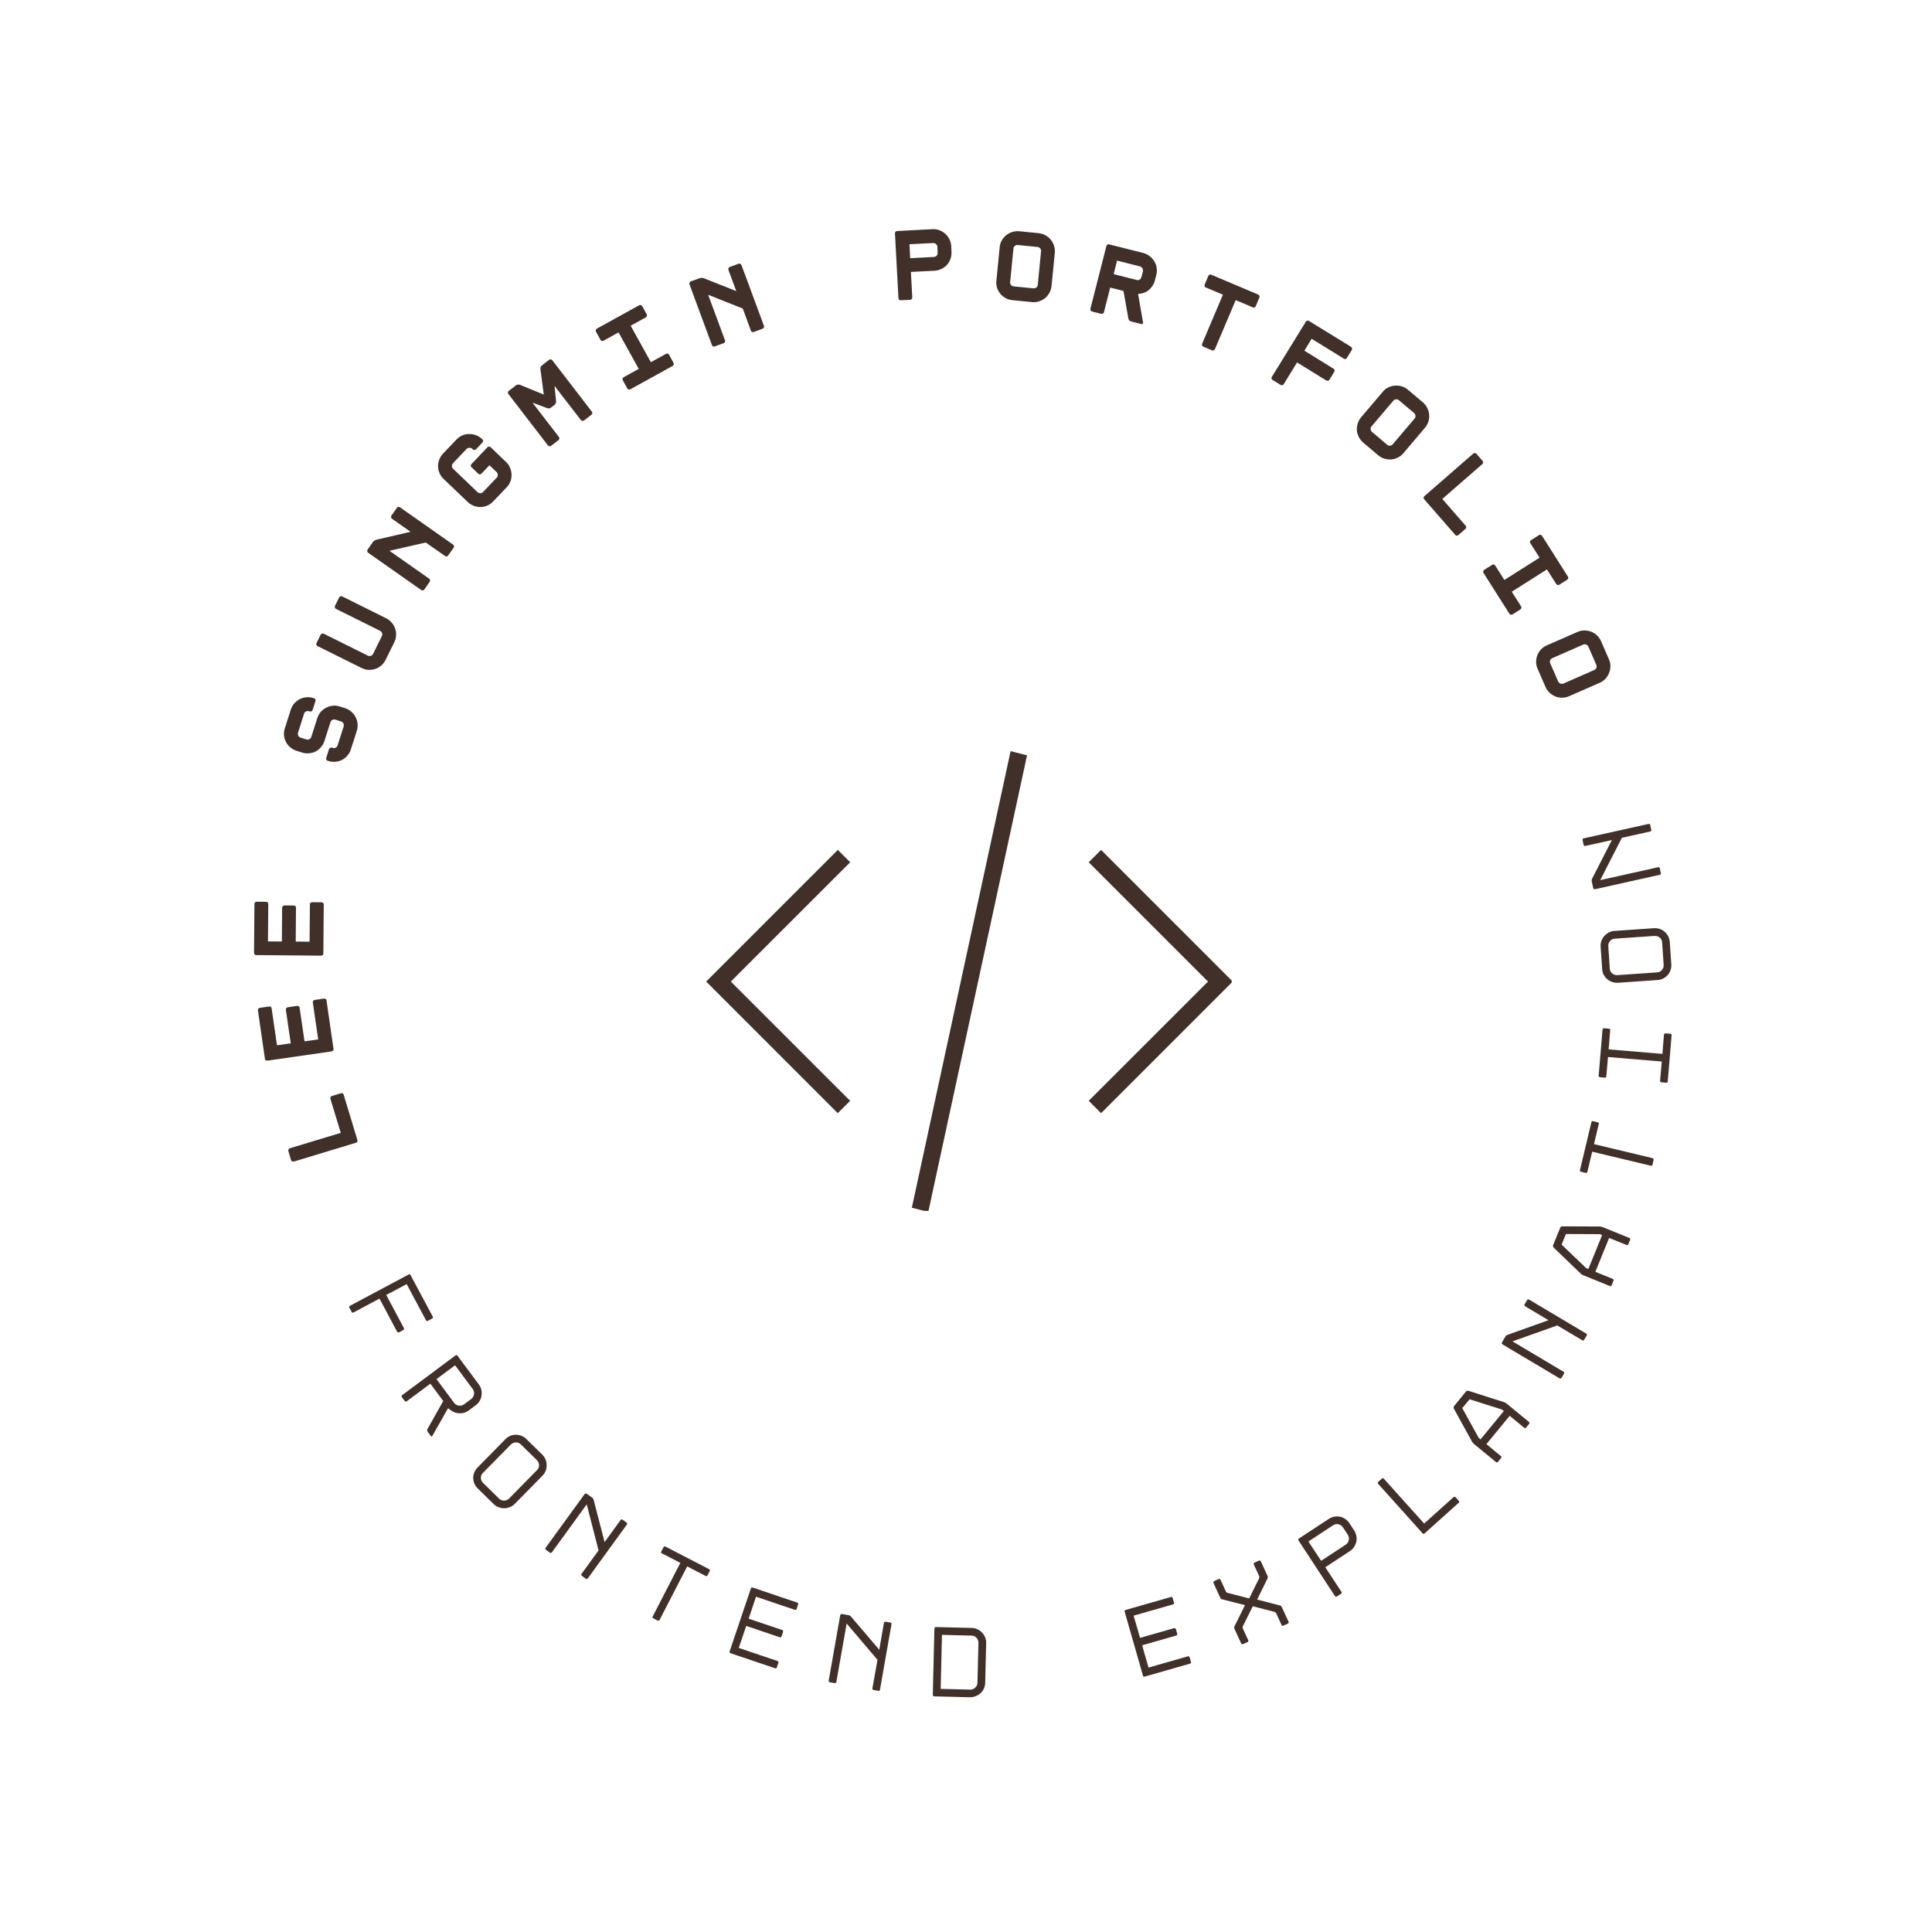 <svg xmlns="http://www.w3.org/2000/svg" xmlns:xlink="http://www.w3.org/1999/xlink" width="500" zoomAndPan="magnify" viewBox="0 0 375 375" height="500" preserveAspectRatio="xMidYMid meet" version="1.0"><defs><g/><clipPath id="2bee1aa504"><path d="M 137.07 145.777 L 239.07 145.777 L 239.07 235.027 L 137.07 235.027 Z M 137.07 145.777 " clip-rule="nonzero"/></clipPath></defs><g fill="#403029" fill-opacity="1"><g transform="translate(70.083, 223.608)"><g><path d="M -3.375 -11.125 L -0.719 -2.344 C -0.676 -2.238 -0.68 -2.129 -0.734 -2.016 C -0.785 -1.898 -0.875 -1.828 -1 -1.797 L -13.031 1.844 C -13.156 1.883 -13.27 1.875 -13.375 1.812 C -13.477 1.75 -13.551 1.664 -13.594 1.562 L -14.109 -0.188 C -14.148 -0.301 -14.141 -0.41 -14.078 -0.516 C -14.023 -0.617 -13.938 -0.691 -13.812 -0.734 L -3.938 -3.719 L -5.953 -10.344 C -5.984 -10.469 -5.969 -10.578 -5.906 -10.672 C -5.852 -10.773 -5.77 -10.844 -5.656 -10.875 L -3.922 -11.406 C -3.797 -11.438 -3.68 -11.426 -3.578 -11.375 C -3.473 -11.332 -3.406 -11.25 -3.375 -11.125 Z M -3.375 -11.125 "/></g></g></g><g fill="#403029" fill-opacity="1"><g transform="translate(65.029, 205.637)"><g><path d="M -12.781 -10.281 C -12.664 -10.301 -12.562 -10.273 -12.469 -10.203 C -12.375 -10.141 -12.32 -10.051 -12.312 -9.938 L -11.266 -2.75 L -8.594 -3.125 L -9.547 -9.641 C -9.555 -9.754 -9.523 -9.859 -9.453 -9.953 C -9.391 -10.055 -9.297 -10.113 -9.172 -10.125 L -7.344 -10.391 C -7.227 -10.41 -7.125 -10.383 -7.031 -10.312 C -6.938 -10.238 -6.883 -10.145 -6.875 -10.031 L -5.922 -3.516 L -3.266 -3.891 L -4.312 -11.078 C -4.32 -11.191 -4.289 -11.297 -4.219 -11.391 C -4.156 -11.484 -4.066 -11.535 -3.953 -11.547 L -2.156 -11.812 C -2.031 -11.832 -1.914 -11.805 -1.812 -11.734 C -1.719 -11.672 -1.664 -11.582 -1.656 -11.469 L -0.297 -2.047 C -0.273 -1.922 -0.301 -1.812 -0.375 -1.719 C -0.445 -1.633 -0.547 -1.582 -0.672 -1.562 L -13.109 0.234 C -13.234 0.242 -13.344 0.219 -13.438 0.156 C -13.531 0.094 -13.586 0 -13.609 -0.125 L -14.969 -9.547 C -14.977 -9.66 -14.945 -9.766 -14.875 -9.859 C -14.812 -9.953 -14.719 -10.004 -14.594 -10.016 Z M -12.781 -10.281 "/></g></g></g><g fill="#403029" fill-opacity="1"><g transform="translate(62.745, 187.133)"><g><path d="M -11.078 -12.094 C -10.961 -12.094 -10.863 -12.051 -10.781 -11.969 C -10.707 -11.883 -10.672 -11.785 -10.672 -11.672 L -10.734 -4.406 L -8.031 -4.391 L -7.984 -10.969 C -7.973 -11.082 -7.926 -11.18 -7.844 -11.266 C -7.77 -11.348 -7.672 -11.391 -7.547 -11.391 L -5.703 -11.375 C -5.586 -11.375 -5.488 -11.332 -5.406 -11.25 C -5.32 -11.164 -5.285 -11.066 -5.297 -10.953 L -5.344 -4.375 L -2.656 -4.344 L -2.594 -11.609 C -2.594 -11.723 -2.551 -11.816 -2.469 -11.891 C -2.383 -11.973 -2.281 -12.016 -2.156 -12.016 L -0.344 -12 C -0.219 -12 -0.113 -11.957 -0.031 -11.875 C 0.051 -11.801 0.094 -11.707 0.094 -11.594 L 0.016 -2.062 C 0.016 -1.938 -0.023 -1.832 -0.109 -1.75 C -0.191 -1.676 -0.297 -1.641 -0.422 -1.641 L -13 -1.75 C -13.125 -1.75 -13.227 -1.785 -13.312 -1.859 C -13.395 -1.941 -13.438 -2.047 -13.438 -2.172 L -13.359 -11.703 C -13.359 -11.816 -13.316 -11.91 -13.234 -11.984 C -13.148 -12.066 -13.047 -12.109 -12.922 -12.109 Z M -11.078 -12.094 "/></g></g></g><g fill="#403029" fill-opacity="1"><g transform="translate(63.27, 168.496)"><g/></g></g><g fill="#403029" fill-opacity="1"><g transform="translate(66.594, 150.154)"><g><path d="M -5.922 -12.344 C -5.953 -12.227 -6.023 -12.145 -6.141 -12.094 C -6.254 -12.039 -6.363 -12.031 -6.469 -12.062 L -6.609 -12.109 C -6.816 -12.172 -7.016 -12.156 -7.203 -12.062 C -7.391 -11.969 -7.516 -11.816 -7.578 -11.609 L -8.75 -7.953 C -8.812 -7.754 -8.797 -7.555 -8.703 -7.359 C -8.609 -7.172 -8.457 -7.047 -8.25 -6.984 L -7.156 -6.641 C -6.945 -6.566 -6.742 -6.578 -6.547 -6.672 C -6.359 -6.773 -6.234 -6.926 -6.172 -7.125 L -5 -10.781 C -4.863 -11.227 -4.645 -11.625 -4.344 -11.969 C -4.039 -12.312 -3.691 -12.582 -3.297 -12.781 C -2.898 -12.988 -2.473 -13.117 -2.016 -13.172 C -1.566 -13.223 -1.117 -13.176 -0.672 -13.031 L 0.422 -12.688 C 0.867 -12.539 1.266 -12.312 1.609 -12 C 1.961 -11.695 2.238 -11.348 2.438 -10.953 C 2.645 -10.555 2.77 -10.129 2.812 -9.672 C 2.852 -9.223 2.805 -8.773 2.672 -8.328 L 1.5 -4.672 C 1.352 -4.223 1.129 -3.828 0.828 -3.484 C 0.523 -3.141 0.18 -2.863 -0.203 -2.656 C -0.598 -2.457 -1.023 -2.336 -1.484 -2.297 C -1.953 -2.254 -2.41 -2.305 -2.859 -2.453 L -3 -2.484 C -3.102 -2.523 -3.188 -2.598 -3.25 -2.703 C -3.312 -2.805 -3.32 -2.91 -3.281 -3.016 L -2.734 -4.766 C -2.691 -4.867 -2.613 -4.945 -2.5 -5 C -2.383 -5.062 -2.273 -5.07 -2.172 -5.031 L -2.031 -5 C -1.82 -4.926 -1.625 -4.938 -1.438 -5.031 C -1.25 -5.133 -1.125 -5.285 -1.062 -5.484 L 0.109 -9.141 C 0.172 -9.348 0.156 -9.547 0.062 -9.734 C -0.031 -9.922 -0.18 -10.051 -0.391 -10.125 L -1.484 -10.469 C -1.691 -10.531 -1.891 -10.516 -2.078 -10.422 C -2.266 -10.328 -2.391 -10.176 -2.453 -9.969 L -3.625 -6.312 C -3.77 -5.863 -3.992 -5.469 -4.297 -5.125 C -4.598 -4.781 -4.941 -4.504 -5.328 -4.297 C -5.723 -4.098 -6.148 -3.977 -6.609 -3.938 C -7.078 -3.895 -7.535 -3.945 -7.984 -4.094 L -9.078 -4.438 C -9.523 -4.582 -9.922 -4.805 -10.266 -5.109 C -10.617 -5.41 -10.895 -5.754 -11.094 -6.141 C -11.301 -6.535 -11.426 -6.961 -11.469 -7.422 C -11.508 -7.879 -11.457 -8.332 -11.312 -8.781 L -10.141 -12.438 C -10.004 -12.883 -9.785 -13.273 -9.484 -13.609 C -9.18 -13.953 -8.832 -14.227 -8.438 -14.438 C -8.051 -14.645 -7.625 -14.77 -7.156 -14.812 C -6.695 -14.863 -6.242 -14.816 -5.797 -14.672 L -5.656 -14.625 C -5.551 -14.594 -5.461 -14.523 -5.391 -14.422 C -5.328 -14.328 -5.316 -14.219 -5.359 -14.094 Z M -5.922 -12.344 "/></g></g></g><g fill="#403029" fill-opacity="1"><g transform="translate(72.643, 132.499)"><g><path d="M 2.188 -4.391 C 1.977 -3.973 1.695 -3.613 1.344 -3.312 C 1 -3.02 0.613 -2.801 0.188 -2.656 C -0.227 -2.52 -0.664 -2.461 -1.125 -2.484 C -1.594 -2.504 -2.039 -2.625 -2.469 -2.844 L -11.016 -7.094 C -11.129 -7.145 -11.203 -7.227 -11.234 -7.344 C -11.273 -7.457 -11.27 -7.562 -11.219 -7.656 L -10.406 -9.297 C -10.352 -9.398 -10.27 -9.473 -10.156 -9.516 C -10.039 -9.555 -9.926 -9.551 -9.812 -9.5 L -1.266 -5.25 C -1.066 -5.145 -0.863 -5.129 -0.656 -5.203 C -0.457 -5.273 -0.312 -5.406 -0.219 -5.594 L 1.484 -9.047 C 1.578 -9.234 1.586 -9.422 1.516 -9.609 C 1.453 -9.805 1.32 -9.957 1.125 -10.062 L -7.422 -14.312 C -7.535 -14.363 -7.609 -14.445 -7.641 -14.562 C -7.68 -14.676 -7.676 -14.785 -7.625 -14.891 L -6.812 -16.531 C -6.75 -16.645 -6.66 -16.719 -6.547 -16.75 C -6.441 -16.789 -6.332 -16.785 -6.219 -16.734 L 2.328 -12.484 C 2.754 -12.266 3.113 -11.977 3.406 -11.625 C 3.707 -11.281 3.926 -10.895 4.062 -10.469 C 4.207 -10.051 4.266 -9.613 4.234 -9.156 C 4.211 -8.695 4.098 -8.258 3.891 -7.844 Z M 2.188 -4.391 "/></g></g></g><g fill="#403029" fill-opacity="1"><g transform="translate(81.281, 115.955)"><g><path d="M -5.188 -15.266 C -5.289 -15.336 -5.352 -15.43 -5.375 -15.547 C -5.395 -15.672 -5.375 -15.781 -5.312 -15.875 L -4.25 -17.375 C -4.176 -17.477 -4.082 -17.539 -3.969 -17.562 C -3.852 -17.582 -3.742 -17.555 -3.641 -17.484 L 6.656 -10.25 C 6.758 -10.176 6.82 -10.082 6.844 -9.969 C 6.863 -9.852 6.836 -9.742 6.766 -9.641 L 5.703 -8.141 C 5.641 -8.047 5.551 -7.984 5.438 -7.953 C 5.32 -7.93 5.211 -7.957 5.109 -8.031 L 1.359 -10.656 L -5.688 -9.047 L 2.016 -3.641 C 2.117 -3.566 2.176 -3.469 2.188 -3.344 C 2.207 -3.227 2.188 -3.125 2.125 -3.031 L 1.078 -1.531 C 1.016 -1.438 0.922 -1.379 0.797 -1.359 C 0.68 -1.336 0.57 -1.363 0.469 -1.438 L -9.828 -8.672 C -9.93 -8.742 -9.988 -8.836 -10 -8.953 C -10.02 -9.066 -10 -9.172 -9.938 -9.266 L -8.891 -10.766 C -8.828 -10.859 -8.727 -10.945 -8.594 -11.031 C -8.457 -11.113 -8.328 -11.172 -8.203 -11.203 L -1.594 -12.734 Z M -5.188 -15.266 "/></g></g></g><g fill="#403029" fill-opacity="1"><g transform="translate(92.31, 100.899)"><g><path d="M -0.641 -13.781 C -0.797 -13.926 -0.977 -13.992 -1.188 -13.984 C -1.406 -13.984 -1.586 -13.91 -1.734 -13.766 L -4.391 -10.984 C -4.535 -10.828 -4.602 -10.645 -4.594 -10.438 C -4.594 -10.227 -4.516 -10.051 -4.359 -9.906 L 0.359 -5.391 C 0.516 -5.242 0.695 -5.172 0.906 -5.172 C 1.125 -5.172 1.305 -5.25 1.453 -5.406 L 4.109 -8.188 C 4.254 -8.332 4.32 -8.508 4.312 -8.719 C 4.312 -8.938 4.234 -9.117 4.078 -9.266 L 2.688 -10.594 L 1.125 -8.953 C 1.039 -8.867 0.941 -8.828 0.828 -8.828 C 0.711 -8.828 0.613 -8.863 0.531 -8.938 L -0.797 -10.219 C -0.891 -10.301 -0.938 -10.398 -0.938 -10.516 C -0.938 -10.629 -0.895 -10.727 -0.812 -10.812 L 2.312 -14.094 C 2.395 -14.188 2.492 -14.227 2.609 -14.219 C 2.723 -14.219 2.828 -14.176 2.922 -14.094 L 5.938 -11.203 C 6.281 -10.879 6.535 -10.504 6.703 -10.078 C 6.879 -9.648 6.973 -9.211 6.984 -8.766 C 6.992 -8.328 6.922 -7.895 6.766 -7.469 C 6.609 -7.039 6.367 -6.66 6.047 -6.328 L 3.391 -3.547 C 3.066 -3.203 2.691 -2.941 2.266 -2.766 C 1.848 -2.586 1.414 -2.492 0.969 -2.484 C 0.52 -2.484 0.082 -2.562 -0.344 -2.719 C -0.77 -2.875 -1.156 -3.113 -1.5 -3.438 L -6.219 -7.953 C -6.562 -8.273 -6.82 -8.648 -7 -9.078 C -7.188 -9.504 -7.281 -9.938 -7.281 -10.375 C -7.289 -10.82 -7.211 -11.258 -7.047 -11.688 C -6.891 -12.113 -6.648 -12.5 -6.328 -12.844 L -3.672 -15.625 C -3.348 -15.957 -2.977 -16.211 -2.562 -16.391 C -2.145 -16.566 -1.711 -16.656 -1.266 -16.656 C -0.828 -16.664 -0.391 -16.594 0.047 -16.438 C 0.484 -16.281 0.875 -16.039 1.219 -15.719 L 1.328 -15.609 C 1.41 -15.535 1.453 -15.441 1.453 -15.328 C 1.461 -15.211 1.426 -15.109 1.344 -15.016 L 0.078 -13.688 C -0.004 -13.602 -0.102 -13.562 -0.219 -13.562 C -0.344 -13.562 -0.445 -13.598 -0.531 -13.672 Z M -0.641 -13.781 "/></g></g></g><g fill="#403029" fill-opacity="1"><g transform="translate(105.467, 87.69)"><g><path d="M 1.109 -17.844 C 1.211 -17.926 1.32 -17.957 1.438 -17.938 C 1.551 -17.914 1.648 -17.859 1.734 -17.766 L 9.406 -7.797 C 9.477 -7.703 9.508 -7.598 9.5 -7.484 C 9.488 -7.367 9.43 -7.27 9.328 -7.188 L 7.891 -6.078 C 7.797 -6.004 7.691 -5.984 7.578 -6.016 C 7.453 -6.016 7.352 -6.062 7.281 -6.156 L 2.172 -12.781 L 2.469 -9.781 C 2.477 -9.664 2.453 -9.539 2.391 -9.406 C 2.336 -9.281 2.266 -9.18 2.172 -9.109 L 1.484 -8.578 C 1.391 -8.516 1.273 -8.461 1.141 -8.422 C 0.992 -8.41 0.863 -8.426 0.75 -8.469 L -2.109 -9.531 L 3.016 -2.875 C 3.086 -2.781 3.117 -2.676 3.109 -2.562 C 3.078 -2.426 3.02 -2.328 2.938 -2.266 L 1.484 -1.141 C 1.391 -1.078 1.289 -1.055 1.188 -1.078 C 1.062 -1.086 0.961 -1.141 0.891 -1.234 L -6.781 -11.203 C -6.863 -11.297 -6.895 -11.406 -6.875 -11.531 C -6.875 -11.645 -6.828 -11.734 -6.734 -11.797 L -5.281 -12.922 L -5.156 -12.984 C -5.094 -13.016 -5.02 -13.031 -4.938 -13.031 C -4.789 -13.051 -4.664 -13.039 -4.562 -13 L 0.078 -11.109 L -0.578 -16.078 C -0.586 -16.191 -0.566 -16.312 -0.516 -16.438 L -0.438 -16.594 C -0.414 -16.645 -0.379 -16.691 -0.328 -16.734 Z M 1.109 -17.844 "/></g></g></g><g fill="#403029" fill-opacity="1"><g transform="translate(120.477, 76.599)"><g><path d="M 5.062 -15.578 C 5.113 -15.473 5.117 -15.363 5.078 -15.25 C 5.035 -15.145 4.969 -15.062 4.875 -15 L 1.938 -13.375 L 5.859 -6.297 L 8.797 -7.922 C 8.891 -7.984 8.992 -8 9.109 -7.969 C 9.223 -7.938 9.312 -7.867 9.375 -7.766 L 10.25 -6.172 C 10.312 -6.066 10.32 -5.957 10.281 -5.844 C 10.25 -5.727 10.188 -5.641 10.094 -5.578 L 1.891 -1.047 C 1.785 -0.992 1.672 -0.977 1.547 -1 C 1.43 -1.031 1.344 -1.098 1.281 -1.203 L 0.406 -2.797 C 0.344 -2.898 0.332 -3.008 0.375 -3.125 C 0.414 -3.25 0.488 -3.336 0.594 -3.391 L 3.5 -5 L -0.422 -12.078 L -3.328 -10.469 C -3.43 -10.414 -3.539 -10.398 -3.656 -10.422 C -3.77 -10.441 -3.852 -10.504 -3.906 -10.609 L -4.797 -12.219 C -4.859 -12.32 -4.867 -12.43 -4.828 -12.547 C -4.797 -12.672 -4.727 -12.758 -4.625 -12.812 L 3.578 -17.344 C 3.672 -17.406 3.773 -17.422 3.891 -17.391 C 4.016 -17.359 4.109 -17.289 4.172 -17.188 Z M 5.062 -15.578 "/></g></g></g><g fill="#403029" fill-opacity="1"><g transform="translate(136.985, 67.893)"><g><path d="M 4.406 -15.5 C 4.363 -15.613 4.363 -15.723 4.406 -15.828 C 4.457 -15.941 4.535 -16.02 4.641 -16.062 L 6.375 -16.703 C 6.488 -16.742 6.598 -16.738 6.703 -16.688 C 6.816 -16.633 6.895 -16.551 6.938 -16.438 L 11.297 -4.641 C 11.336 -4.523 11.332 -4.414 11.281 -4.312 C 11.238 -4.207 11.16 -4.133 11.047 -4.094 L 9.312 -3.453 C 9.207 -3.41 9.098 -3.41 8.984 -3.453 C 8.879 -3.504 8.805 -3.586 8.766 -3.703 L 7.188 -8 L 0.469 -10.672 L 3.734 -1.844 C 3.773 -1.727 3.77 -1.613 3.719 -1.5 C 3.664 -1.395 3.582 -1.32 3.469 -1.281 L 1.766 -0.656 C 1.648 -0.613 1.535 -0.613 1.422 -0.656 C 1.316 -0.707 1.242 -0.789 1.203 -0.906 L -3.156 -12.703 C -3.195 -12.816 -3.191 -12.926 -3.141 -13.031 C -3.098 -13.145 -3.02 -13.223 -2.906 -13.266 L -1.203 -13.891 C -1.086 -13.93 -0.953 -13.953 -0.797 -13.953 C -0.641 -13.953 -0.504 -13.93 -0.391 -13.891 L 5.922 -11.391 Z M 4.406 -15.5 "/></g></g></g><g fill="#403029" fill-opacity="1"><g transform="translate(154.616, 61.773)"><g/></g></g><g fill="#403029" fill-opacity="1"><g transform="translate(172.947, 58.376)"><g><path d="M 8.031 -13.891 C 8.508 -13.922 8.961 -13.852 9.391 -13.688 C 9.816 -13.531 10.195 -13.301 10.531 -13 C 10.863 -12.707 11.129 -12.352 11.328 -11.938 C 11.535 -11.531 11.656 -11.086 11.688 -10.609 L 11.734 -9.469 C 11.766 -9 11.695 -8.547 11.531 -8.109 C 11.375 -7.672 11.145 -7.285 10.844 -6.953 C 10.539 -6.629 10.188 -6.367 9.781 -6.172 C 9.375 -5.973 8.93 -5.859 8.453 -5.828 L 3.859 -5.594 L 4.125 -0.656 C 4.125 -0.531 4.086 -0.422 4.016 -0.328 C 3.941 -0.242 3.844 -0.195 3.719 -0.188 L 1.875 -0.094 C 1.758 -0.094 1.656 -0.129 1.562 -0.203 C 1.477 -0.285 1.438 -0.391 1.438 -0.516 L 0.766 -13.078 C 0.766 -13.203 0.801 -13.305 0.875 -13.391 C 0.957 -13.484 1.055 -13.531 1.172 -13.531 Z M 9 -10.469 C 8.977 -10.688 8.891 -10.863 8.734 -11 C 8.578 -11.145 8.391 -11.211 8.172 -11.203 L 3.578 -10.969 L 3.719 -8.266 L 8.312 -8.5 C 8.531 -8.508 8.711 -8.594 8.859 -8.75 C 9.004 -8.914 9.066 -9.109 9.047 -9.328 Z M 9 -10.469 "/></g></g></g><g fill="#403029" fill-opacity="1"><g transform="translate(191.601, 57.776)"><g><path d="M 10.031 -12.516 C 10.508 -12.461 10.945 -12.32 11.344 -12.094 C 11.738 -11.875 12.078 -11.586 12.359 -11.234 C 12.641 -10.891 12.848 -10.504 12.984 -10.078 C 13.129 -9.648 13.18 -9.203 13.141 -8.734 L 12.5 -2.234 C 12.445 -1.766 12.305 -1.328 12.078 -0.922 C 11.859 -0.523 11.578 -0.188 11.234 0.094 C 10.891 0.375 10.5 0.582 10.062 0.719 C 9.633 0.863 9.18 0.91 8.703 0.859 L 4.891 0.484 C 4.422 0.441 3.984 0.305 3.578 0.078 C 3.172 -0.141 2.828 -0.422 2.547 -0.766 C 2.266 -1.109 2.055 -1.5 1.922 -1.938 C 1.785 -2.375 1.742 -2.828 1.797 -3.297 L 2.438 -9.797 C 2.477 -10.266 2.609 -10.691 2.828 -11.078 C 3.047 -11.473 3.328 -11.812 3.672 -12.094 C 4.016 -12.383 4.406 -12.598 4.844 -12.734 C 5.289 -12.879 5.75 -12.93 6.219 -12.891 Z M 10.469 -9 C 10.488 -9.219 10.43 -9.406 10.297 -9.562 C 10.16 -9.727 9.984 -9.82 9.766 -9.844 L 5.953 -10.219 C 5.742 -10.238 5.555 -10.18 5.391 -10.047 C 5.223 -9.922 5.129 -9.75 5.109 -9.531 L 4.469 -3.031 C 4.445 -2.812 4.504 -2.617 4.641 -2.453 C 4.773 -2.297 4.945 -2.207 5.156 -2.188 L 8.969 -1.812 C 9.188 -1.789 9.379 -1.844 9.547 -1.969 C 9.711 -2.102 9.805 -2.281 9.828 -2.5 Z M 10.469 -9 "/></g></g></g><g fill="#403029" fill-opacity="1"><g transform="translate(210.131, 59.992)"><g><path d="M 11.734 2.594 C 11.766 2.695 11.742 2.781 11.672 2.844 C 11.598 2.914 11.508 2.938 11.406 2.906 L 9.375 2.391 C 9.25 2.359 9.145 2.289 9.062 2.188 C 8.977 2.082 8.922 1.977 8.891 1.875 L 7.938 -3.516 L 5.359 -4.172 L 4.141 0.609 C 4.109 0.723 4.039 0.812 3.938 0.875 C 3.832 0.938 3.723 0.953 3.609 0.922 L 1.812 0.469 C 1.707 0.438 1.625 0.367 1.562 0.266 C 1.5 0.16 1.484 0.051 1.516 -0.062 L 4.625 -12.25 C 4.656 -12.375 4.723 -12.461 4.828 -12.516 C 4.93 -12.578 5.035 -12.594 5.141 -12.562 L 11.812 -10.875 C 12.27 -10.75 12.676 -10.547 13.031 -10.266 C 13.395 -9.984 13.691 -9.648 13.922 -9.266 C 14.148 -8.891 14.301 -8.477 14.375 -8.031 C 14.445 -7.582 14.426 -7.125 14.312 -6.656 L 14.031 -5.547 C 13.938 -5.172 13.781 -4.82 13.562 -4.5 C 13.352 -4.188 13.102 -3.91 12.812 -3.672 C 12.531 -3.441 12.211 -3.266 11.859 -3.141 C 11.516 -3.023 11.148 -2.957 10.766 -2.938 Z M 10.484 -5.656 C 10.691 -5.594 10.883 -5.613 11.062 -5.719 C 11.25 -5.832 11.367 -5.992 11.422 -6.203 L 11.703 -7.312 C 11.754 -7.52 11.723 -7.719 11.609 -7.906 C 11.504 -8.094 11.348 -8.219 11.141 -8.281 L 6.688 -9.406 L 6.031 -6.781 Z M 10.484 -5.656 "/></g></g></g><g fill="#403029" fill-opacity="1"><g transform="translate(228.118, 64.971)"><g><path d="M 16.094 -7.797 C 16.207 -7.742 16.285 -7.66 16.328 -7.547 C 16.379 -7.441 16.379 -7.332 16.328 -7.219 L 15.609 -5.516 C 15.566 -5.41 15.488 -5.336 15.375 -5.297 C 15.27 -5.254 15.16 -5.258 15.047 -5.312 L 11.734 -6.719 L 7.703 2.781 C 7.648 2.895 7.566 2.973 7.453 3.016 C 7.348 3.066 7.242 3.07 7.141 3.031 L 5.438 2.312 C 5.32 2.258 5.242 2.176 5.203 2.062 C 5.16 1.957 5.164 1.848 5.219 1.734 L 9.25 -7.766 L 5.922 -9.172 C 5.816 -9.211 5.742 -9.285 5.703 -9.391 C 5.66 -9.504 5.66 -9.613 5.703 -9.719 L 6.422 -11.422 C 6.473 -11.535 6.551 -11.613 6.656 -11.656 C 6.758 -11.695 6.863 -11.695 6.969 -11.656 Z M 16.094 -7.797 "/></g></g></g><g fill="#403029" fill-opacity="1"><g transform="translate(245.149, 72.602)"><g><path d="M 16.266 -3.109 C 16.203 -3.004 16.113 -2.941 16 -2.922 C 15.883 -2.898 15.773 -2.926 15.672 -3 L 9.438 -6.844 L 8.031 -4.531 L 13.703 -1.031 C 13.805 -0.969 13.867 -0.879 13.891 -0.766 C 13.922 -0.66 13.898 -0.551 13.828 -0.438 L 12.875 1.125 C 12.812 1.219 12.723 1.273 12.609 1.297 C 12.492 1.328 12.383 1.312 12.281 1.25 L 6.609 -2.25 L 4.031 1.953 C 3.957 2.055 3.863 2.125 3.75 2.156 C 3.633 2.188 3.523 2.172 3.422 2.109 L 1.844 1.141 C 1.75 1.078 1.688 0.988 1.656 0.875 C 1.625 0.758 1.645 0.648 1.719 0.547 L 8.312 -10.156 C 8.375 -10.258 8.461 -10.328 8.578 -10.359 C 8.703 -10.391 8.812 -10.375 8.906 -10.312 L 17.094 -5.281 C 17.195 -5.207 17.258 -5.113 17.281 -5 C 17.312 -4.883 17.297 -4.773 17.234 -4.672 Z M 16.266 -3.109 "/></g></g></g><g fill="#403029" fill-opacity="1"><g transform="translate(260.838, 82.71)"><g><path d="M 15.359 -4.594 C 15.723 -4.281 16.004 -3.914 16.203 -3.5 C 16.41 -3.094 16.531 -2.664 16.562 -2.219 C 16.602 -1.781 16.555 -1.344 16.422 -0.906 C 16.285 -0.469 16.066 -0.066 15.766 0.297 L 11.547 5.266 C 11.242 5.629 10.883 5.91 10.469 6.109 C 10.062 6.316 9.633 6.438 9.188 6.469 C 8.75 6.5 8.312 6.445 7.875 6.312 C 7.438 6.188 7.035 5.969 6.672 5.656 L 3.75 3.188 C 3.383 2.875 3.098 2.508 2.891 2.094 C 2.691 1.688 2.57 1.266 2.531 0.828 C 2.5 0.391 2.551 -0.047 2.688 -0.484 C 2.82 -0.93 3.039 -1.336 3.344 -1.703 L 7.562 -6.672 C 7.863 -7.035 8.219 -7.316 8.625 -7.516 C 9.039 -7.711 9.469 -7.828 9.906 -7.859 C 10.352 -7.898 10.797 -7.852 11.234 -7.719 C 11.672 -7.594 12.07 -7.375 12.438 -7.062 Z M 13.719 -1.453 C 13.863 -1.617 13.926 -1.805 13.906 -2.016 C 13.883 -2.223 13.789 -2.398 13.625 -2.547 L 10.703 -5.016 C 10.535 -5.16 10.348 -5.223 10.141 -5.203 C 9.93 -5.191 9.754 -5.102 9.609 -4.938 L 5.391 0.031 C 5.242 0.195 5.18 0.383 5.203 0.594 C 5.223 0.812 5.316 0.992 5.484 1.141 L 8.406 3.609 C 8.57 3.754 8.758 3.816 8.969 3.797 C 9.176 3.773 9.352 3.68 9.5 3.516 Z M 13.719 -1.453 "/></g></g></g><g fill="#403029" fill-opacity="1"><g transform="translate(274.827, 95.064)"><g><path d="M 7.641 8.766 L 1.609 1.844 C 1.535 1.758 1.5 1.656 1.5 1.531 C 1.508 1.406 1.562 1.305 1.656 1.234 L 11.141 -7.031 C 11.234 -7.113 11.336 -7.145 11.453 -7.125 C 11.578 -7.113 11.676 -7.066 11.75 -6.984 L 12.953 -5.594 C 13.023 -5.508 13.055 -5.41 13.047 -5.297 C 13.047 -5.18 13 -5.082 12.906 -5 L 5.125 1.781 L 9.672 7 C 9.742 7.094 9.773 7.195 9.766 7.312 C 9.754 7.426 9.703 7.52 9.609 7.594 L 8.234 8.797 C 8.141 8.867 8.035 8.906 7.922 8.906 C 7.805 8.906 7.711 8.859 7.641 8.766 Z M 7.641 8.766 "/></g></g></g><g fill="#403029" fill-opacity="1"><g transform="translate(286.796, 109.383)"><g><path d="M 15.844 4.125 C 15.738 4.188 15.629 4.195 15.516 4.156 C 15.41 4.125 15.328 4.062 15.266 3.969 L 13.469 1.141 L 6.641 5.469 L 8.438 8.297 C 8.5 8.391 8.52 8.492 8.5 8.609 C 8.477 8.734 8.414 8.832 8.312 8.906 L 6.781 9.875 C 6.676 9.938 6.562 9.953 6.438 9.922 C 6.32 9.891 6.234 9.828 6.172 9.734 L 1.156 1.828 C 1.094 1.723 1.07 1.609 1.094 1.484 C 1.125 1.367 1.191 1.281 1.297 1.219 L 2.828 0.25 C 2.93 0.176 3.039 0.156 3.156 0.188 C 3.27 0.219 3.359 0.285 3.422 0.391 L 5.203 3.188 L 12.031 -1.141 L 10.25 -3.938 C 10.188 -4.039 10.16 -4.148 10.172 -4.266 C 10.191 -4.379 10.254 -4.469 10.359 -4.531 L 11.906 -5.516 C 12.02 -5.586 12.133 -5.609 12.25 -5.578 C 12.363 -5.547 12.453 -5.477 12.516 -5.375 L 17.531 2.531 C 17.594 2.625 17.613 2.727 17.594 2.844 C 17.57 2.969 17.504 3.066 17.391 3.141 Z M 15.844 4.125 "/></g></g></g><g fill="#403029" fill-opacity="1"><g transform="translate(296.473, 125.341)"><g><path d="M 15.812 2.609 C 16.008 3.047 16.109 3.488 16.109 3.938 C 16.109 4.395 16.023 4.832 15.859 5.25 C 15.703 5.676 15.469 6.055 15.156 6.391 C 14.852 6.723 14.488 6.984 14.062 7.172 L 8.078 9.797 C 7.648 9.984 7.207 10.078 6.75 10.078 C 6.289 10.086 5.852 10.008 5.438 9.844 C 5.02 9.676 4.645 9.438 4.312 9.125 C 3.977 8.82 3.711 8.453 3.516 8.016 L 1.984 4.5 C 1.785 4.062 1.688 3.613 1.688 3.156 C 1.688 2.695 1.766 2.258 1.922 1.844 C 2.086 1.438 2.32 1.062 2.625 0.719 C 2.938 0.383 3.305 0.125 3.734 -0.062 L 9.719 -2.688 C 10.145 -2.875 10.586 -2.969 11.047 -2.969 C 11.504 -2.969 11.941 -2.891 12.359 -2.734 C 12.773 -2.578 13.148 -2.344 13.484 -2.031 C 13.816 -1.719 14.082 -1.344 14.281 -0.906 Z M 12.984 4.703 C 13.18 4.609 13.316 4.461 13.391 4.266 C 13.461 4.078 13.453 3.883 13.359 3.688 L 11.828 0.172 C 11.734 -0.023 11.586 -0.16 11.391 -0.234 C 11.203 -0.316 11.008 -0.312 10.812 -0.219 L 4.828 2.406 C 4.629 2.5 4.488 2.641 4.406 2.828 C 4.332 3.023 4.344 3.223 4.438 3.422 L 5.969 6.938 C 6.062 7.133 6.207 7.27 6.406 7.344 C 6.602 7.426 6.801 7.422 7 7.328 Z M 12.984 4.703 "/></g></g></g><g fill="#403029" fill-opacity="1"><g transform="translate(66.702, 251.73)"><g><path d="M 12.609 -4.344 C 12.773 -4.438 12.898 -4.398 12.984 -4.234 L 17.297 3.828 C 17.379 3.984 17.336 4.109 17.172 4.203 L 16.344 4.641 C 16.188 4.723 16.066 4.688 15.984 4.531 L 12.234 -2.484 L 8.266 -0.375 L 11.688 6.047 C 11.719 6.109 11.723 6.176 11.703 6.25 C 11.68 6.332 11.645 6.391 11.594 6.422 L 10.75 6.875 C 10.688 6.906 10.613 6.906 10.531 6.875 C 10.457 6.852 10.406 6.812 10.375 6.75 L 6.953 0.328 L 1.922 3.016 C 1.754 3.098 1.629 3.062 1.547 2.906 L 1.109 2.094 C 1.023 1.926 1.066 1.801 1.234 1.719 Z M 12.609 -4.344 "/></g></g></g><g fill="#403029" fill-opacity="1"><g transform="translate(76.768, 269.528)"><g><path d="M 6.188 7.875 L 9.266 2.406 L 6.766 -0.953 L 2.188 2.453 C 2.039 2.566 1.91 2.551 1.797 2.406 L 1.25 1.672 C 1.133 1.516 1.148 1.379 1.297 1.266 L 11.641 -6.438 C 11.785 -6.551 11.914 -6.531 12.031 -6.375 L 16.172 -0.812 C 16.41 -0.5 16.57 -0.16 16.656 0.203 C 16.738 0.578 16.754 0.945 16.703 1.312 C 16.66 1.688 16.539 2.035 16.344 2.359 C 16.156 2.691 15.91 2.973 15.609 3.203 L 14.203 4.25 C 13.691 4.625 13.113 4.805 12.469 4.797 C 11.832 4.785 11.258 4.594 10.75 4.219 L 10.203 3.797 L 7.156 9.172 C 7.133 9.242 7.094 9.285 7.031 9.297 C 6.969 9.305 6.91 9.273 6.859 9.203 L 6.219 8.344 C 6.176 8.281 6.148 8.203 6.141 8.109 C 6.141 8.016 6.156 7.938 6.188 7.875 Z M 7.953 -1.844 L 11.375 2.766 C 11.602 3.066 11.906 3.242 12.281 3.297 C 12.664 3.348 13.008 3.266 13.312 3.047 L 14.719 2 C 15.008 1.77 15.18 1.469 15.234 1.094 C 15.297 0.719 15.211 0.379 14.984 0.078 L 11.562 -4.531 Z M 7.953 -1.844 "/></g></g></g><g fill="#403029" fill-opacity="1"><g transform="translate(89.397, 285.609)"><g><path d="M 3.297 3.266 C 3.023 2.992 2.816 2.68 2.672 2.328 C 2.523 1.973 2.453 1.613 2.453 1.25 C 2.453 0.883 2.523 0.523 2.672 0.172 C 2.816 -0.18 3.023 -0.492 3.297 -0.766 L 8.719 -6.281 C 8.988 -6.551 9.297 -6.758 9.641 -6.906 C 9.992 -7.051 10.352 -7.125 10.719 -7.125 C 11.082 -7.125 11.441 -7.055 11.797 -6.922 C 12.16 -6.785 12.477 -6.582 12.75 -6.312 L 15.875 -3.25 C 16.156 -2.969 16.363 -2.648 16.5 -2.297 C 16.633 -1.953 16.703 -1.594 16.703 -1.219 C 16.711 -0.852 16.648 -0.488 16.516 -0.125 C 16.379 0.227 16.176 0.539 15.906 0.812 L 10.484 6.328 C 10.211 6.598 9.895 6.801 9.531 6.938 C 9.176 7.082 8.812 7.148 8.438 7.141 C 8.07 7.141 7.711 7.07 7.359 6.938 C 7.016 6.812 6.703 6.609 6.422 6.328 Z M 11.703 -5.25 C 11.441 -5.52 11.117 -5.648 10.734 -5.641 C 10.359 -5.629 10.035 -5.492 9.766 -5.234 L 4.344 0.281 C 4.07 0.539 3.938 0.859 3.938 1.234 C 3.945 1.609 4.082 1.93 4.344 2.203 L 7.469 5.266 C 7.738 5.535 8.062 5.664 8.438 5.656 C 8.812 5.656 9.133 5.523 9.406 5.266 L 14.828 -0.25 C 15.098 -0.508 15.234 -0.828 15.234 -1.203 C 15.234 -1.586 15.098 -1.914 14.828 -2.188 Z M 11.703 -5.25 "/></g></g></g><g fill="#403029" fill-opacity="1"><g transform="translate(104.304, 299.604)"><g><path d="M 8.578 5.875 L 11.875 1.328 L 9.578 -7.609 L 2.828 1.688 C 2.711 1.844 2.578 1.867 2.422 1.766 L 1.672 1.219 C 1.617 1.176 1.582 1.113 1.562 1.031 C 1.539 0.957 1.555 0.883 1.609 0.812 L 9.172 -9.609 C 9.223 -9.68 9.289 -9.719 9.375 -9.719 C 9.457 -9.727 9.523 -9.711 9.578 -9.672 L 10.641 -8.906 C 10.785 -8.801 10.879 -8.66 10.922 -8.484 L 13.047 -0.281 L 16.141 -4.547 C 16.254 -4.703 16.391 -4.727 16.547 -4.625 L 17.297 -4.078 C 17.453 -3.961 17.473 -3.828 17.359 -3.672 L 9.797 6.75 C 9.68 6.906 9.547 6.926 9.391 6.812 L 8.641 6.266 C 8.484 6.16 8.461 6.031 8.578 5.875 Z M 8.578 5.875 "/></g></g></g><g fill="#403029" fill-opacity="1"><g transform="translate(121.148, 311.196)"><g><path d="M 5.547 2.547 L 10.906 -7.844 L 7.328 -9.688 C 7.16 -9.77 7.117 -9.891 7.203 -10.047 L 7.641 -10.875 C 7.723 -11.039 7.848 -11.082 8.016 -11 L 16.484 -6.625 C 16.648 -6.539 16.691 -6.414 16.609 -6.25 L 16.172 -5.422 C 16.086 -5.266 15.961 -5.227 15.797 -5.312 L 12.234 -7.156 L 6.875 3.234 C 6.844 3.305 6.785 3.348 6.703 3.359 C 6.617 3.379 6.551 3.379 6.5 3.359 L 5.672 2.922 C 5.504 2.836 5.461 2.711 5.547 2.547 Z M 5.547 2.547 "/></g></g></g><g fill="#403029" fill-opacity="1"><g transform="translate(139.544, 320.124)"><g><path d="M 2.078 0.406 L 6.203 -11.812 C 6.254 -11.988 6.367 -12.047 6.547 -11.984 L 15.203 -9.062 C 15.367 -9.008 15.426 -8.895 15.375 -8.719 L 15.078 -7.828 C 15.016 -7.66 14.898 -7.602 14.734 -7.656 L 7.203 -10.203 L 5.766 -5.938 L 12.297 -3.734 C 12.359 -3.711 12.406 -3.664 12.438 -3.594 C 12.469 -3.52 12.473 -3.457 12.453 -3.406 L 12.156 -2.5 C 12.133 -2.426 12.086 -2.375 12.016 -2.344 C 11.953 -2.312 11.891 -2.305 11.828 -2.328 L 5.297 -4.531 L 3.844 -0.266 L 11.375 2.281 C 11.445 2.301 11.5 2.344 11.531 2.406 C 11.562 2.477 11.566 2.547 11.547 2.609 L 11.25 3.5 C 11.188 3.676 11.07 3.738 10.906 3.688 L 2.25 0.766 C 2.07 0.703 2.016 0.582 2.078 0.406 Z M 2.078 0.406 "/></g></g></g><g fill="#403029" fill-opacity="1"><g transform="translate(159.055, 326.17)"><g><path d="M 10.281 1.531 L 11.266 -4 L 5.281 -11.047 L 3.281 0.281 C 3.25 0.469 3.141 0.547 2.953 0.516 L 2.031 0.359 C 1.969 0.348 1.91 0.312 1.859 0.25 C 1.805 0.188 1.785 0.113 1.797 0.031 L 4.031 -12.656 C 4.051 -12.738 4.098 -12.801 4.172 -12.844 C 4.242 -12.883 4.312 -12.898 4.375 -12.891 L 5.672 -12.656 C 5.836 -12.633 5.984 -12.551 6.109 -12.406 L 11.609 -5.953 L 12.516 -11.156 C 12.555 -11.344 12.672 -11.422 12.859 -11.391 L 13.781 -11.234 C 13.957 -11.203 14.023 -11.094 13.984 -10.906 L 11.75 1.781 C 11.719 1.969 11.613 2.047 11.438 2.016 L 10.516 1.859 C 10.328 1.828 10.25 1.719 10.281 1.531 Z M 10.281 1.531 "/></g></g></g><g fill="#403029" fill-opacity="1"><g transform="translate(179.273, 329.217)"><g><path d="M 1.781 -0.234 L 2.094 -13.125 C 2.094 -13.195 2.125 -13.258 2.188 -13.312 C 2.25 -13.375 2.312 -13.406 2.375 -13.406 L 9.328 -13.234 C 9.723 -13.234 10.094 -13.148 10.438 -12.984 C 10.781 -12.828 11.078 -12.613 11.328 -12.344 C 11.586 -12.082 11.789 -11.773 11.938 -11.422 C 12.082 -11.066 12.148 -10.695 12.141 -10.312 L 11.953 -2.578 C 11.941 -2.191 11.859 -1.82 11.703 -1.469 C 11.547 -1.125 11.332 -0.828 11.062 -0.578 C 10.789 -0.328 10.477 -0.133 10.125 0 C 9.781 0.145 9.41 0.219 9.016 0.219 L 2.062 0.047 C 2 0.047 1.938 0.02 1.875 -0.031 C 1.812 -0.082 1.781 -0.148 1.781 -0.234 Z M 3.312 -1.406 L 9.047 -1.266 C 9.43 -1.266 9.758 -1.395 10.031 -1.656 C 10.301 -1.914 10.441 -2.234 10.453 -2.609 L 10.641 -10.344 C 10.648 -10.719 10.523 -11.047 10.266 -11.328 C 10.004 -11.609 9.68 -11.75 9.297 -11.75 L 3.562 -11.891 Z M 3.312 -1.406 "/></g></g></g><g fill="#403029" fill-opacity="1"><g transform="translate(199.72, 329.187)"><g/></g></g><g fill="#403029" fill-opacity="1"><g transform="translate(219.909, 326.082)"><g><path d="M 1.938 -0.844 L -1.609 -13.25 C -1.66 -13.426 -1.598 -13.539 -1.422 -13.594 L 7.375 -16.109 C 7.539 -16.148 7.648 -16.082 7.703 -15.906 L 7.969 -15 C 8.008 -14.82 7.945 -14.711 7.781 -14.672 L 0.125 -12.484 L 1.375 -8.172 L 8 -10.062 C 8.062 -10.082 8.129 -10.07 8.203 -10.031 C 8.273 -9.988 8.316 -9.938 8.328 -9.875 L 8.594 -8.969 C 8.613 -8.895 8.602 -8.82 8.562 -8.75 C 8.52 -8.688 8.469 -8.645 8.406 -8.625 L 1.781 -6.734 L 3.016 -2.406 L 10.672 -4.594 C 10.734 -4.613 10.797 -4.602 10.859 -4.562 C 10.93 -4.52 10.977 -4.469 11 -4.406 L 11.25 -3.5 C 11.301 -3.32 11.242 -3.211 11.078 -3.172 L 2.281 -0.656 C 2.102 -0.602 1.988 -0.664 1.938 -0.844 Z M 1.938 -0.844 "/></g></g></g><g fill="#403029" fill-opacity="1"><g transform="translate(239.403, 319.977)"><g><path d="M 7.922 -7.125 L 3.766 -8.203 L 1.844 -4.344 C 1.77 -4.176 1.773 -4.004 1.859 -3.828 L 2.875 -1.609 C 2.945 -1.441 2.898 -1.32 2.734 -1.25 L 1.875 -0.859 C 1.82 -0.828 1.754 -0.82 1.672 -0.844 C 1.598 -0.863 1.547 -0.91 1.516 -0.984 L 0.203 -3.828 C 0.172 -3.898 0.156 -3.984 0.156 -4.078 C 0.156 -4.18 0.176 -4.266 0.219 -4.328 L 2.25 -8.422 L -2.188 -9.547 C -2.352 -9.586 -2.477 -9.695 -2.562 -9.875 L -3.859 -12.703 C -3.891 -12.773 -3.891 -12.848 -3.859 -12.922 C -3.828 -13.004 -3.785 -13.062 -3.734 -13.094 L -2.875 -13.484 C -2.801 -13.516 -2.727 -13.516 -2.656 -13.484 C -2.582 -13.453 -2.531 -13.398 -2.5 -13.328 L -1.469 -11.094 C -1.445 -11.031 -1.398 -10.961 -1.328 -10.891 C -1.254 -10.828 -1.18 -10.797 -1.109 -10.797 L 3.062 -9.719 L 4.969 -13.578 C 5.02 -13.641 5.039 -13.719 5.031 -13.812 C 5.031 -13.914 5.02 -14 5 -14.062 L 3.969 -16.297 C 3.938 -16.367 3.93 -16.441 3.953 -16.516 C 3.973 -16.586 4.02 -16.641 4.094 -16.672 L 4.953 -17.062 C 5.016 -17.094 5.082 -17.094 5.156 -17.062 C 5.238 -17.039 5.297 -16.992 5.328 -16.922 L 6.625 -14.094 C 6.707 -13.914 6.703 -13.742 6.609 -13.578 L 4.609 -9.5 L 9.016 -8.359 C 9.086 -8.348 9.16 -8.312 9.234 -8.25 C 9.305 -8.188 9.359 -8.117 9.391 -8.047 L 10.703 -5.203 C 10.773 -5.035 10.727 -4.91 10.562 -4.828 L 9.703 -4.438 C 9.535 -4.363 9.414 -4.41 9.344 -4.578 L 8.328 -6.797 C 8.242 -6.973 8.109 -7.082 7.922 -7.125 Z M 7.922 -7.125 "/></g></g></g><g fill="#403029" fill-opacity="1"><g transform="translate(257.774, 311)"><g><path d="M 1.328 -1.219 L -5.734 -12 C -5.785 -12.07 -5.797 -12.145 -5.766 -12.219 C -5.742 -12.289 -5.707 -12.344 -5.656 -12.375 L 0.156 -16.188 C 0.488 -16.406 0.836 -16.547 1.203 -16.609 C 1.578 -16.68 1.945 -16.68 2.312 -16.609 C 2.676 -16.535 3.016 -16.391 3.328 -16.172 C 3.648 -15.961 3.914 -15.695 4.125 -15.375 L 5.094 -13.906 C 5.301 -13.57 5.438 -13.219 5.5 -12.844 C 5.57 -12.477 5.566 -12.113 5.484 -11.75 C 5.398 -11.395 5.254 -11.055 5.047 -10.734 C 4.848 -10.422 4.582 -10.156 4.25 -9.938 L -0.531 -6.797 L 2.594 -2.031 C 2.695 -1.875 2.672 -1.742 2.516 -1.641 L 1.719 -1.125 C 1.664 -1.094 1.598 -1.082 1.516 -1.094 C 1.441 -1.102 1.379 -1.145 1.328 -1.219 Z M -1.344 -8.047 L 3.438 -11.188 C 3.758 -11.406 3.957 -11.695 4.031 -12.062 C 4.102 -12.438 4.039 -12.781 3.844 -13.094 L 2.875 -14.562 C 2.664 -14.875 2.375 -15.066 2 -15.141 C 1.633 -15.223 1.289 -15.156 0.969 -14.938 L -3.812 -11.797 Z M -1.344 -8.047 "/></g></g></g><g fill="#403029" fill-opacity="1"><g transform="translate(274.584, 299.359)"><g><path d="M -7.047 -11.75 L -6.359 -12.375 C -6.223 -12.488 -6.094 -12.473 -5.969 -12.328 L 1.844 -3.641 L 7.547 -8.766 C 7.609 -8.828 7.676 -8.848 7.75 -8.828 C 7.832 -8.816 7.895 -8.789 7.938 -8.75 L 8.562 -8.047 C 8.688 -7.91 8.676 -7.781 8.531 -7.656 L 1.938 -1.734 C 1.875 -1.68 1.801 -1.656 1.719 -1.656 C 1.645 -1.656 1.582 -1.688 1.531 -1.75 L -7.078 -11.344 C -7.141 -11.406 -7.164 -11.473 -7.156 -11.547 C -7.145 -11.629 -7.109 -11.695 -7.047 -11.75 Z M -7.047 -11.75 "/></g></g></g><g fill="#403029" fill-opacity="1"><g transform="translate(289.45, 285.321)"><g><path d="M -4.891 -15.25 C -4.836 -15.301 -4.766 -15.336 -4.672 -15.359 C -4.586 -15.379 -4.516 -15.383 -4.453 -15.375 L 2.547 -13.141 C 2.609 -13.117 2.688 -13.082 2.781 -13.031 C 2.875 -12.977 2.953 -12.922 3.016 -12.859 L 7.312 -9.328 C 7.457 -9.211 7.473 -9.086 7.359 -8.953 L 6.781 -8.25 C 6.656 -8.102 6.52 -8.086 6.375 -8.203 L 3.578 -10.516 L -0.938 -5.016 L 1.859 -2.703 C 2.004 -2.586 2.02 -2.457 1.906 -2.312 L 1.312 -1.594 C 1.188 -1.445 1.051 -1.43 0.906 -1.547 L -3.391 -5.078 C -3.453 -5.141 -3.516 -5.207 -3.578 -5.281 C -3.648 -5.363 -3.703 -5.438 -3.734 -5.5 L -7.281 -11.953 C -7.301 -11.992 -7.305 -12.062 -7.297 -12.156 C -7.297 -12.258 -7.27 -12.336 -7.219 -12.391 Z M 2.438 -11.438 L 2.078 -11.734 L -4.203 -13.719 L -5.625 -12.016 L -2.438 -6.234 L -2.078 -5.938 Z M 2.438 -11.438 "/></g></g></g><g fill="#403029" fill-opacity="1"><g transform="translate(302.034, 269.204)"><g><path d="M 5.078 -9.062 L 0.234 -11.938 L -8.453 -8.844 L 1.438 -2.953 C 1.594 -2.859 1.625 -2.734 1.531 -2.578 L 1.062 -1.766 C 1.02 -1.711 0.957 -1.672 0.875 -1.641 C 0.801 -1.617 0.734 -1.629 0.672 -1.672 L -10.406 -8.266 C -10.477 -8.305 -10.52 -8.363 -10.531 -8.438 C -10.551 -8.52 -10.539 -8.586 -10.5 -8.641 L -9.844 -9.781 C -9.75 -9.926 -9.613 -10.035 -9.438 -10.109 L -1.469 -12.953 L -6 -15.656 C -6.164 -15.75 -6.203 -15.879 -6.109 -16.047 L -5.625 -16.844 C -5.531 -17.008 -5.398 -17.047 -5.234 -16.953 L 5.844 -10.359 C 6 -10.266 6.031 -10.133 5.938 -9.969 L 5.453 -9.172 C 5.359 -9.004 5.234 -8.969 5.078 -9.062 Z M 5.078 -9.062 "/></g></g></g><g fill="#403029" fill-opacity="1"><g transform="translate(312.048, 251.377)"><g><path d="M -9.203 -13.094 C -9.18 -13.164 -9.129 -13.223 -9.047 -13.266 C -8.961 -13.316 -8.891 -13.344 -8.828 -13.344 L -1.484 -13.312 C -1.41 -13.301 -1.32 -13.285 -1.219 -13.266 C -1.113 -13.242 -1.023 -13.219 -0.953 -13.188 L 4.203 -11.094 C 4.379 -11.02 4.43 -10.898 4.359 -10.734 L 4.016 -9.891 C 3.941 -9.711 3.816 -9.66 3.641 -9.734 L 0.281 -11.094 L -2.391 -4.516 L 0.969 -3.156 C 1.145 -3.082 1.195 -2.957 1.125 -2.781 L 0.781 -1.906 C 0.707 -1.738 0.582 -1.691 0.406 -1.766 L -4.75 -3.859 C -4.82 -3.891 -4.898 -3.93 -4.984 -3.984 C -5.078 -4.035 -5.148 -4.086 -5.203 -4.141 L -10.5 -9.234 C -10.539 -9.273 -10.57 -9.344 -10.594 -9.438 C -10.625 -9.531 -10.625 -9.613 -10.594 -9.688 Z M -1.078 -11.641 L -1.516 -11.828 L -8.109 -11.859 L -8.938 -9.797 L -4.188 -5.25 L -3.75 -5.062 Z M -1.078 -11.641 "/></g></g></g><g fill="#403029" fill-opacity="1"><g transform="translate(319.264, 232.246)"><g><path d="M 1.141 -5.984 L -10.219 -8.703 L -11.156 -4.797 C -11.195 -4.617 -11.305 -4.551 -11.484 -4.594 L -12.391 -4.812 C -12.566 -4.852 -12.633 -4.961 -12.594 -5.141 L -10.375 -14.422 C -10.332 -14.598 -10.223 -14.664 -10.047 -14.625 L -9.141 -14.406 C -8.961 -14.363 -8.895 -14.254 -8.938 -14.078 L -9.875 -10.172 L 1.484 -7.453 C 1.566 -7.43 1.625 -7.383 1.656 -7.312 C 1.695 -7.238 1.711 -7.172 1.703 -7.109 L 1.484 -6.203 C 1.441 -6.016 1.328 -5.941 1.141 -5.984 Z M 1.141 -5.984 "/></g></g></g><g fill="#403029" fill-opacity="1"><g transform="translate(323.518, 212.246)"><g><path d="M -0.109 -2.094 L -1.047 -2.172 C -1.109 -2.172 -1.164 -2.195 -1.219 -2.25 C -1.27 -2.312 -1.297 -2.375 -1.297 -2.438 L -0.969 -6.203 L -11.406 -7.078 L -11.734 -3.312 C -11.742 -3.145 -11.836 -3.066 -12.016 -3.078 L -12.953 -3.156 C -13.141 -3.176 -13.227 -3.27 -13.219 -3.438 L -12.469 -12.406 C -12.445 -12.594 -12.344 -12.676 -12.156 -12.656 L -11.219 -12.578 C -11.039 -12.566 -10.961 -12.469 -10.984 -12.281 L -11.281 -8.562 L -0.844 -7.688 L -0.547 -11.406 C -0.535 -11.488 -0.5 -11.551 -0.438 -11.594 C -0.375 -11.645 -0.312 -11.672 -0.25 -11.672 L 0.688 -11.594 C 0.875 -11.57 0.957 -11.469 0.938 -11.281 L 0.188 -2.312 C 0.176 -2.145 0.078 -2.07 -0.109 -2.094 Z M -0.109 -2.094 "/></g></g></g><g fill="#403029" fill-opacity="1"><g transform="translate(324.713, 191.834)"><g><path d="M -0.312 -4.625 C -0.289 -4.238 -0.344 -3.867 -0.469 -3.516 C -0.594 -3.16 -0.773 -2.848 -1.016 -2.578 C -1.254 -2.305 -1.547 -2.082 -1.891 -1.906 C -2.234 -1.727 -2.598 -1.629 -2.984 -1.609 L -10.688 -1.078 C -11.07 -1.055 -11.441 -1.109 -11.797 -1.234 C -12.16 -1.359 -12.477 -1.539 -12.75 -1.781 C -13.031 -2.02 -13.258 -2.305 -13.438 -2.641 C -13.613 -2.973 -13.711 -3.332 -13.734 -3.719 L -14.031 -8.094 C -14.062 -8.488 -14.008 -8.859 -13.875 -9.203 C -13.75 -9.555 -13.562 -9.875 -13.312 -10.156 C -13.07 -10.438 -12.781 -10.664 -12.438 -10.844 C -12.102 -11.02 -11.742 -11.117 -11.359 -11.141 L -3.656 -11.672 C -3.27 -11.691 -2.895 -11.641 -2.531 -11.516 C -2.164 -11.391 -1.848 -11.203 -1.578 -10.953 C -1.305 -10.703 -1.082 -10.41 -0.906 -10.078 C -0.738 -9.754 -0.641 -9.395 -0.609 -9 Z M -12.25 -3.812 C -12.227 -3.438 -12.07 -3.129 -11.781 -2.891 C -11.488 -2.648 -11.156 -2.539 -10.781 -2.562 L -3.078 -3.094 C -2.703 -3.113 -2.391 -3.266 -2.141 -3.547 C -1.891 -3.828 -1.773 -4.156 -1.797 -4.531 L -2.094 -8.906 C -2.113 -9.289 -2.27 -9.602 -2.562 -9.844 C -2.852 -10.082 -3.188 -10.191 -3.562 -10.172 L -11.266 -9.641 C -11.641 -9.617 -11.953 -9.469 -12.203 -9.188 C -12.453 -8.906 -12.566 -8.57 -12.547 -8.188 Z M -12.25 -3.812 "/></g></g></g><g fill="#403029" fill-opacity="1"><g transform="translate(322.821, 171.475)"><g><path d="M -2.531 -10.078 L -8.016 -8.859 L -12.219 -0.641 L -1 -3.141 C -0.812 -3.18 -0.695 -3.109 -0.656 -2.922 L -0.453 -2.016 C -0.43 -1.953 -0.441 -1.883 -0.484 -1.812 C -0.523 -1.738 -0.586 -1.691 -0.672 -1.672 L -13.25 1.125 C -13.332 1.145 -13.398 1.129 -13.453 1.078 C -13.516 1.023 -13.555 0.969 -13.578 0.906 L -13.859 -0.375 C -13.898 -0.539 -13.883 -0.711 -13.812 -0.891 L -9.953 -8.422 L -15.109 -7.281 C -15.285 -7.238 -15.395 -7.312 -15.438 -7.5 L -15.641 -8.406 C -15.68 -8.594 -15.613 -8.707 -15.438 -8.75 L -2.859 -11.547 C -2.672 -11.586 -2.555 -11.516 -2.516 -11.328 L -2.312 -10.422 C -2.27 -10.234 -2.344 -10.117 -2.531 -10.078 Z M -2.531 -10.078 "/></g></g></g><g clip-path="url(#2bee1aa504)"><path fill="#403029" d="M 141.855 190.52 L 165.008 213.668 L 162.609 216.066 L 137.07 190.52 L 162.621 164.969 L 165.02 167.367 Z M 196.156 145.801 L 199.348 146.605 L 180.18 235.227 L 176.988 234.422 Z M 213.719 164.969 L 239.27 190.52 L 213.719 216.066 L 211.32 213.668 L 234.473 190.52 L 211.32 167.367 Z M 213.719 164.969 " fill-opacity="1" fill-rule="nonzero"/></g></svg>